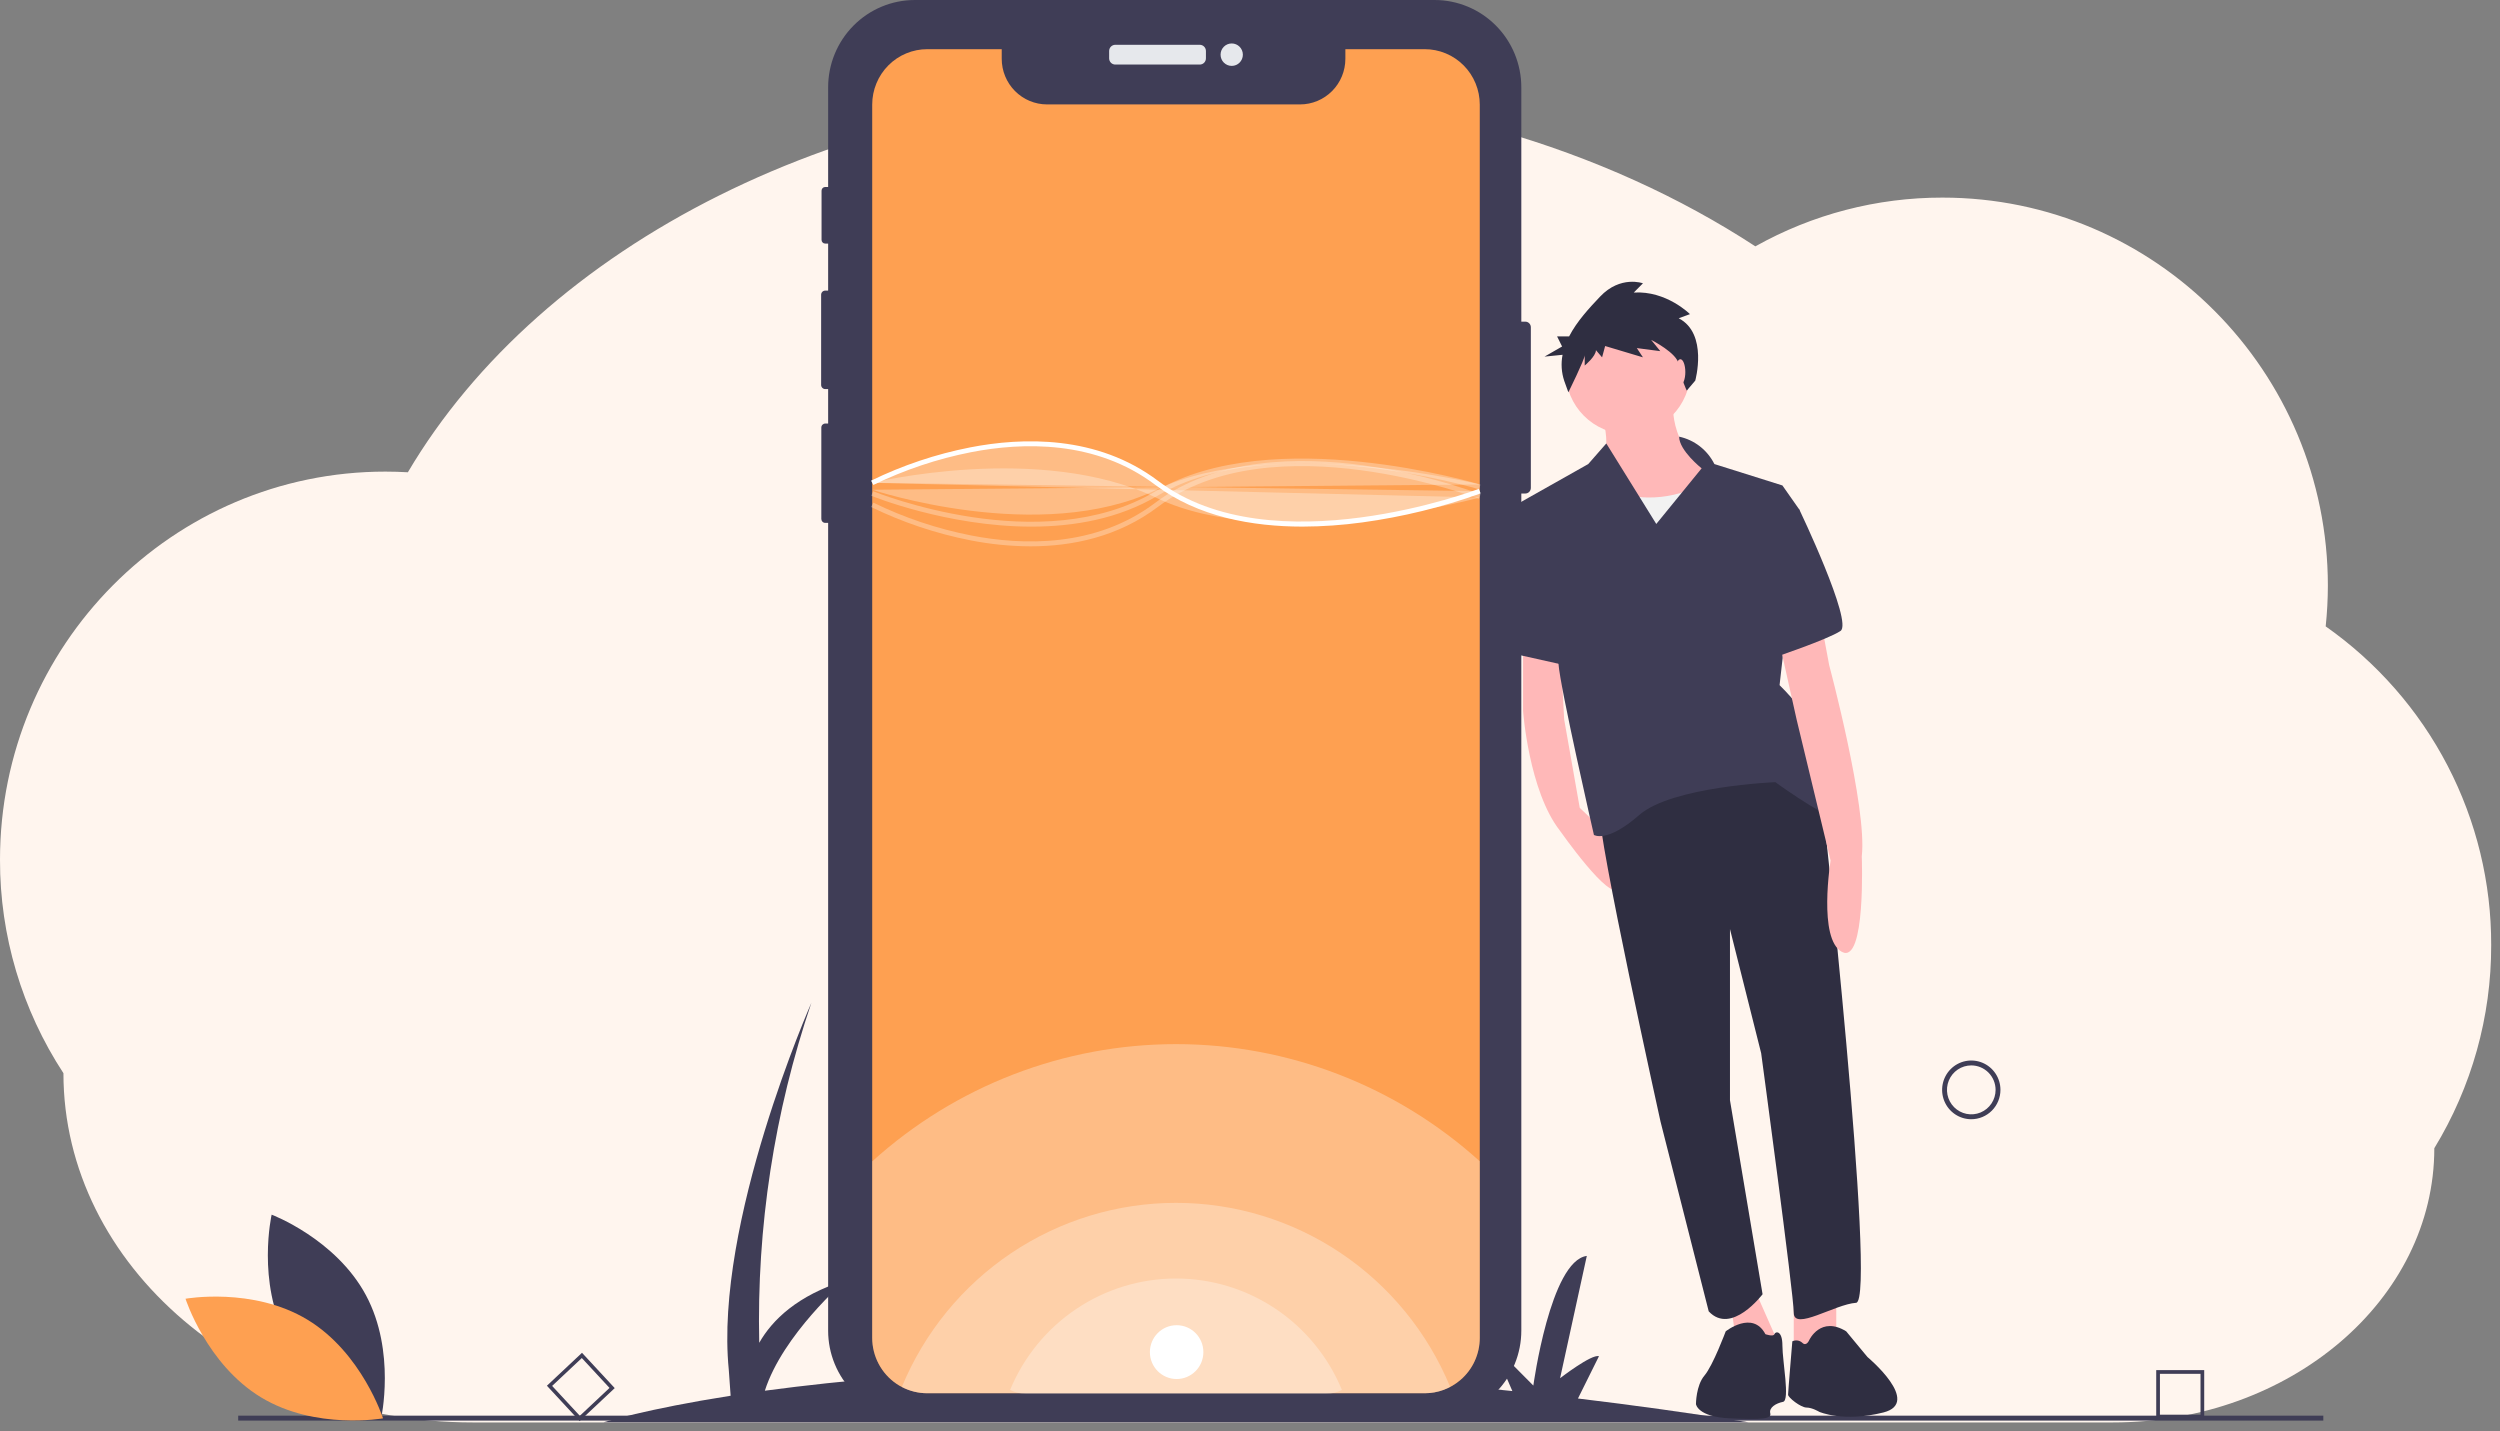 <svg width="283" height="162" viewBox="0 0 283 162" fill="none" xmlns="http://www.w3.org/2000/svg">
<rect x="0" y="0" width="283" height="162" fill="#808080" stroke="none"/>
<path d="M282.003 106.993C282.022 99.927 280.331 92.96 277.07 86.679C273.81 80.398 269.076 74.989 263.268 70.906C263.429 69.38 263.511 67.846 263.515 66.311C263.515 42.043 243.982 22.369 219.884 22.369C212.463 22.361 205.167 24.262 198.707 27.887C181.651 16.744 159.384 10 135.025 10C95.389 10 61.296 27.857 46.17 53.462C45.33 53.413 44.484 53.386 43.631 53.386C19.538 53.386 8.74229e-05 73.06 8.74229e-05 97.329C-0.017 105.903 2.478 114.296 7.181 121.487C7.181 143.322 27.934 161.02 53.523 161.02H239.17C259.27 161.02 275.564 147.124 275.564 129.979C279.792 123.048 282.019 115.096 282.003 106.993Z" fill="#FFF5EE"/>
<g clip-path="url(#clip0_0_1)">
<path d="M197.925 161C191.234 159.946 184.801 159.049 178.625 158.31L181.003 153.523C180.178 153.246 176.601 156.015 176.601 156.015L179.627 142.168C175.5 142.722 173.574 156.846 173.574 156.846L168.896 152.138L171.199 157.468C152.301 155.47 135.994 154.846 122.286 154.989L124.321 150.892C123.496 150.615 119.918 153.384 119.918 153.384L122.945 139.537C118.818 140.091 116.892 154.215 116.892 154.215L112.214 149.507L114.653 155.153C105.263 155.427 95.893 156.187 86.581 157.428C88.612 151.059 95.705 144.937 95.705 144.937C90.251 146.645 87.414 149.427 85.945 152.006C85.648 138.922 87.648 125.889 91.853 113.505C91.853 113.505 80.846 138.429 82.497 155.046L82.707 157.997C73.131 159.501 68.327 161 68.327 161H197.925Z" fill="#3F3D56"/>
<path d="M223.15 126.697C222.496 126.697 221.858 126.502 221.315 126.137C220.772 125.772 220.349 125.253 220.099 124.645C219.849 124.038 219.784 123.37 219.911 122.725C220.039 122.081 220.353 121.488 220.815 121.024C221.277 120.559 221.865 120.242 222.505 120.114C223.146 119.986 223.81 120.052 224.413 120.303C225.016 120.555 225.532 120.981 225.895 121.527C226.258 122.074 226.451 122.716 226.451 123.374C226.45 124.255 226.102 125.099 225.483 125.722C224.864 126.345 224.025 126.696 223.15 126.697ZM223.15 120.604C222.605 120.604 222.073 120.767 221.621 121.071C221.168 121.375 220.816 121.808 220.607 122.314C220.399 122.82 220.345 123.377 220.451 123.914C220.557 124.451 220.819 124.945 221.204 125.332C221.589 125.719 222.079 125.983 222.613 126.09C223.146 126.197 223.7 126.142 224.203 125.932C224.705 125.723 225.135 125.368 225.437 124.912C225.74 124.457 225.901 123.921 225.901 123.374C225.9 122.639 225.61 121.935 225.094 121.416C224.578 120.897 223.879 120.605 223.15 120.604Z" fill="#3F3D56"/>
<path d="M249.517 160.564H244.085V155.097H249.517V160.564ZM244.503 160.143H249.099V155.517H244.503V160.143Z" fill="#3F3D56"/>
<path d="M65.615 160.863L61.91 156.865L65.882 153.136L69.587 157.134L65.615 160.863ZM62.501 156.886L65.636 160.269L68.997 157.113L65.862 153.73L62.501 156.886Z" fill="#3F3D56"/>
<path d="M263 160.255H26.963V160.809H263V160.255Z" fill="#3F3D56"/>
<path d="M173.292 37.044V55.233C173.292 55.401 173.225 55.562 173.107 55.681C172.989 55.8 172.829 55.867 172.662 55.867H172.214V150.623C172.214 153.245 171.179 155.76 169.336 157.614C167.494 159.468 164.996 160.51 162.391 160.51H103.565C102.275 160.51 100.998 160.254 99.806 159.757C98.615 159.26 97.532 158.532 96.62 157.613C95.708 156.695 94.985 155.605 94.492 154.406C93.998 153.207 93.744 151.921 93.745 150.623V59.191H93.42C93.302 59.191 93.189 59.144 93.106 59.06C93.022 58.977 92.975 58.863 92.974 58.745V48.393C92.974 48.334 92.986 48.276 93.008 48.221C93.031 48.167 93.063 48.117 93.105 48.075C93.146 48.034 93.195 48.001 93.249 47.978C93.303 47.956 93.361 47.944 93.42 47.944H93.745V44.045H93.417C93.293 44.044 93.175 43.994 93.088 43.906C93.001 43.818 92.952 43.698 92.952 43.574V33.363C92.953 33.239 93.002 33.12 93.089 33.032C93.176 32.945 93.294 32.895 93.417 32.895H93.745V27.572H93.412C93.357 27.572 93.304 27.562 93.254 27.541C93.204 27.52 93.158 27.489 93.12 27.451C93.081 27.412 93.051 27.366 93.03 27.316C93.01 27.265 92.999 27.211 92.999 27.157V21.585C92.999 21.474 93.042 21.368 93.119 21.29C93.197 21.211 93.302 21.167 93.412 21.167H93.745V9.884C93.745 7.263 94.779 4.749 96.621 2.895C98.463 1.041 100.96 9.54778e-05 103.565 1.0116e-10H162.391C164.995 -1.18507e-05 167.493 1.041 169.336 2.895C171.178 4.748 172.213 7.262 172.214 9.884V36.41H172.662C172.829 36.41 172.989 36.477 173.107 36.596C173.225 36.715 173.292 36.876 173.292 37.044Z" fill="#3F3D56"/>
<path d="M135.812 5.07H126.253C125.867 5.07 125.554 5.385 125.554 5.774V6.605C125.554 6.994 125.867 7.309 126.253 7.309H135.812C136.198 7.309 136.511 6.994 136.511 6.605V5.774C136.511 5.385 136.198 5.07 135.812 5.07Z" fill="#E6E8EC"/>
<path d="M139.43 7.46C140.127 7.46 140.692 6.891 140.692 6.19C140.692 5.488 140.127 4.919 139.43 4.919C138.733 4.919 138.168 5.488 138.168 6.19C138.168 6.891 138.733 7.46 139.43 7.46Z" fill="#E6E8EC"/>
<path d="M167.51 11.839V151.443C167.511 152.35 167.315 153.247 166.937 154.071C166.559 154.895 166.007 155.627 165.319 156.214C164.192 157.182 162.759 157.713 161.277 157.713H104.967C103.965 157.714 102.977 157.472 102.089 157.006C101.88 156.899 101.678 156.779 101.483 156.646C100.637 156.072 99.944 155.297 99.464 154.389C98.985 153.482 98.734 152.47 98.734 151.443V11.839C98.734 11.016 98.895 10.2 99.209 9.439C99.522 8.678 99.981 7.986 100.56 7.404C101.138 6.821 101.825 6.359 102.582 6.044C103.338 5.729 104.148 5.567 104.967 5.567H113.395V6.655C113.395 8.025 113.935 9.339 114.898 10.307C115.86 11.276 117.165 11.82 118.526 11.82H147.165C148.526 11.82 149.831 11.276 150.793 10.307C151.756 9.339 152.296 8.025 152.296 6.655V5.567H161.277C162.096 5.566 162.906 5.728 163.663 6.044C164.419 6.359 165.106 6.821 165.685 7.403C166.264 7.986 166.723 8.677 167.036 9.439C167.349 10.2 167.51 11.015 167.51 11.839Z" fill="#FEA051"/>
<path opacity="0.3" d="M167.51 131.459V151.443C167.511 152.35 167.315 153.247 166.937 154.071C166.559 154.895 166.007 155.627 165.319 156.214C164.192 157.182 162.759 157.713 161.277 157.713H104.967C103.965 157.714 102.977 157.472 102.089 157.006C101.88 156.899 101.678 156.779 101.483 156.646C100.637 156.072 99.944 155.297 99.464 154.389C98.985 153.482 98.734 152.47 98.734 151.443V131.467C108.177 122.924 120.424 118.197 133.12 118.196C145.817 118.194 158.065 122.918 167.51 131.459Z" fill="white"/>
<path opacity="0.3" d="M164.161 157.001C163.272 157.471 162.282 157.715 161.277 157.713H104.967C103.965 157.714 102.977 157.472 102.088 157.007C104.638 150.836 108.946 145.563 114.469 141.854C119.992 138.144 126.483 136.164 133.123 136.164C139.763 136.163 146.254 138.142 151.778 141.85C157.302 145.559 161.611 150.831 164.161 157.001Z" fill="white"/>
<path opacity="0.3" d="M151.905 157.336C151.367 157.62 150.768 157.768 150.16 157.767H116.085C115.479 157.768 114.882 157.621 114.344 157.339C115.886 153.605 118.493 150.415 121.835 148.17C125.178 145.925 129.105 144.727 133.123 144.727C137.141 144.727 141.069 145.924 144.412 148.168C147.755 150.412 150.362 153.602 151.905 157.336Z" fill="white"/>
<path d="M147.447 59.612C141.798 59.612 135.599 58.529 130.76 54.876C124.022 49.79 115.721 50.061 109.943 51.185C106.106 51.938 102.381 53.186 98.861 54.9L98.607 54.409C102.169 52.673 105.94 51.407 109.824 50.644C115.715 49.496 124.187 49.222 131.09 54.433C144.022 64.195 167.179 55.427 167.411 55.338L167.608 55.855C163.266 57.413 158.774 58.513 154.206 59.139C151.966 59.446 149.708 59.604 147.447 59.612Z" fill="white"/>
<path opacity="0.3" d="M98.731 54.654C98.731 54.654 117.717 50.026 130.925 56.363C144.132 62.7 167.521 56.316 167.521 56.316" fill="white"/>
<path opacity="0.3" d="M116.655 61.844C114.362 61.834 112.075 61.604 109.824 61.158C105.94 60.394 102.169 59.129 98.607 57.392L98.861 56.901C102.381 58.615 106.106 59.864 109.943 60.617C115.72 61.74 124.022 62.011 130.76 56.925C137.657 51.719 147.318 51.734 154.206 52.663C158.774 53.288 163.266 54.389 167.608 55.946L167.411 56.464C167.179 56.374 144.022 47.606 131.09 57.368C126.563 60.786 121.361 61.844 116.655 61.844Z" fill="white"/>
<path opacity="0.3" d="M116.749 59.614C107.219 59.614 98.756 56.173 98.629 56.12L98.839 55.608C99.027 55.686 117.849 63.335 130.785 55.626C143.944 47.783 167.355 54.784 167.589 54.855L167.43 55.386C167.197 55.315 144.016 48.384 131.065 56.103C126.645 58.737 121.561 59.614 116.749 59.614Z" fill="white"/>
<path opacity="0.3" d="M98.734 55.438C98.734 55.438 117.717 61.775 130.925 55.438C144.132 49.101 167.51 54.84 167.51 54.84" fill="white"/>
<path d="M172.41 72.392V80.466C172.41 80.466 173.052 89.508 176.581 94.03C176.581 94.03 182.357 102.265 183.159 100.489L182.171 94.641L178.827 91.446L177.063 81.435L176.581 72.392H172.41Z" fill="#FFB8B8"/>
<path d="M207.865 145.378V151.352L203.053 153.129V146.185L207.865 145.378Z" fill="#FFB8B8"/>
<path d="M198.079 144.732L201.288 151.998L196.796 153.936L195.833 146.831L198.079 144.732Z" fill="#FFB8B8"/>
<path d="M206.101 89.024C206.101 89.024 212.518 147.316 210.111 147.477C207.705 147.639 203.053 150.707 203.053 148.607C203.053 146.508 199.363 119.219 199.363 119.219L195.833 105.171V124.548L199.523 146.508C199.523 146.508 195.994 151.191 193.427 148.446L187.972 126.97C187.972 126.97 180.753 94.353 181.073 91.769C181.073 91.769 197.598 77.56 206.101 89.024Z" fill="#2F2E41"/>
<path d="M204.817 151.675C204.817 151.675 206.101 148.93 208.988 150.706L211.395 153.613C211.395 153.613 217.599 158.784 213.197 159.892C208.659 161.034 205.94 159.819 205.94 159.819C205.94 159.819 205.138 159.335 204.496 159.335C203.855 159.335 202.411 158.205 202.411 157.882C202.411 157.559 202.892 151.837 202.892 151.837C203.074 151.748 203.278 151.715 203.478 151.744C203.678 151.773 203.865 151.861 204.015 151.998C204.496 152.483 204.817 151.675 204.817 151.675Z" fill="#2F2E41"/>
<path d="M195.352 150.706C195.352 150.706 198.4 148.284 199.844 151.029C199.844 151.029 200.753 151.352 200.86 151.029C200.967 150.706 201.769 150.545 201.769 152.321C201.769 154.097 202.64 158.528 201.838 158.689C201.036 158.85 200.234 159.335 200.394 159.981C200.555 160.627 199.523 160.718 195.833 160.556C192.143 160.395 191.983 158.942 191.983 158.942C191.983 158.942 191.983 156.842 192.945 155.712C193.908 154.582 195.352 150.706 195.352 150.706Z" fill="#2F2E41"/>
<path d="M189.415 44.942C189.415 44.942 188.613 50.917 193.747 53.016C198.881 55.115 182.356 62.058 180.752 58.021C179.148 53.985 181.073 52.693 181.073 52.693C181.073 52.693 182.677 51.078 181.233 46.718L189.415 44.942Z" fill="#FFB8B8"/>
<path d="M184.282 49.141C188.181 49.141 191.341 45.959 191.341 42.036C191.341 38.112 188.181 34.931 184.282 34.931C180.384 34.931 177.223 38.112 177.223 42.036C177.223 45.959 180.384 49.141 184.282 49.141Z" fill="#FFB8B8"/>
<path d="M192.464 54.953C192.464 54.953 187.651 57.537 182.999 55.599C178.346 53.662 178.507 62.058 178.507 62.058L180.913 68.356L197.598 66.741L196.475 57.053L192.464 54.953Z" fill="#F2F2F2"/>
<path d="M190.073 49.428C190.928 49.611 191.73 49.984 192.422 50.522C193.114 51.059 193.676 51.746 194.069 52.531L201.769 54.953L203.694 57.698L201.448 77.559C201.448 77.559 205.62 81.596 205.62 83.857C205.62 86.118 210.753 93.868 208.186 92.899C205.62 91.931 200.967 88.54 200.967 88.54C200.967 88.54 189.256 89.024 185.566 92.254C181.876 95.483 180.432 94.514 180.432 94.514C180.432 94.514 176.581 77.721 176.421 75.137C176.261 72.554 171.769 57.053 171.769 57.053L179.79 52.531L181.833 50.198L187.491 59.313L192.625 53.016C192.625 53.016 190.088 51.008 190.073 49.428Z" fill="#3F3D56"/>
<path d="M206.101 70.132L207.063 75.299C207.063 75.299 211.395 91.446 210.753 96.936C210.753 96.936 211.234 109.208 208.507 107.755C205.78 106.302 207.224 97.421 207.224 97.421L203.373 81.435L201.288 72.07L206.101 70.132Z" fill="#FFB8B8"/>
<path d="M202.09 56.73L203.694 57.698C203.694 57.698 209.791 70.455 208.347 71.424C206.903 72.392 200.646 74.492 200.646 74.492L202.09 56.73Z" fill="#3F3D56"/>
<path d="M175.619 57.053L171.848 56.972L170.966 58.506L172.089 74.169L177.865 75.46L175.619 57.053Z" fill="#3F3D56"/>
<path d="M190.03 36.027L191.303 35.561C191.303 35.561 188.642 32.884 184.941 33.117L185.982 32.069C185.982 32.069 183.437 31.137 181.124 33.582C179.908 34.867 178.501 36.378 177.624 38.08H176.261L176.83 39.224L174.839 40.369L176.882 40.163C176.689 41.152 176.755 42.174 177.076 43.128L177.538 44.409C177.538 44.409 179.389 40.684 179.389 40.218V41.382C179.389 41.382 180.661 40.334 180.661 39.636L181.355 40.451L181.702 39.17L185.982 40.451L185.288 39.403L187.948 39.752L186.907 38.472C186.907 38.472 189.915 39.985 190.03 41.266C190.146 42.546 190.94 44.216 190.94 44.216L191.903 43.085C191.903 43.085 193.385 37.773 190.03 36.027Z" fill="#2F2E41"/>
<path d="M190.218 43.57C190.528 43.57 190.779 42.919 190.779 42.117C190.779 41.314 190.528 40.663 190.218 40.663C189.908 40.663 189.656 41.314 189.656 42.117C189.656 42.919 189.908 43.57 190.218 43.57Z" fill="#FFB8B8"/>
<path d="M32.456 151.491C35.876 157.875 43.134 160.615 43.134 160.615C43.134 160.615 44.847 153.006 41.427 146.623C38.008 140.239 30.75 137.499 30.75 137.499C30.75 137.499 29.036 145.108 32.456 151.491Z" fill="#3F3D56"/>
<path d="M34.806 149.391C40.98 153.13 43.358 160.556 43.358 160.556C43.358 160.556 35.726 161.92 29.552 158.182C23.378 154.443 21 147.017 21 147.017C21 147.017 28.632 145.653 34.806 149.391Z" fill="#FEA051"/>
<path opacity="0.3" d="M98.734 54.655C98.734 54.655 117.717 44.685 130.925 54.655C144.132 64.624 167.51 55.597 167.51 55.597" fill="white"/>
<path d="M133.195 156.105C134.867 156.105 136.222 154.741 136.222 153.059C136.222 151.376 134.867 150.012 133.195 150.012C131.524 150.012 130.168 151.376 130.168 153.059C130.168 154.741 131.524 156.105 133.195 156.105Z" fill="white"/>
</g>
<defs>
<clipPath id="clip0_0_1">
<rect width="242" height="161" fill="white" transform="translate(21)"/>
</clipPath>
</defs>
</svg>

